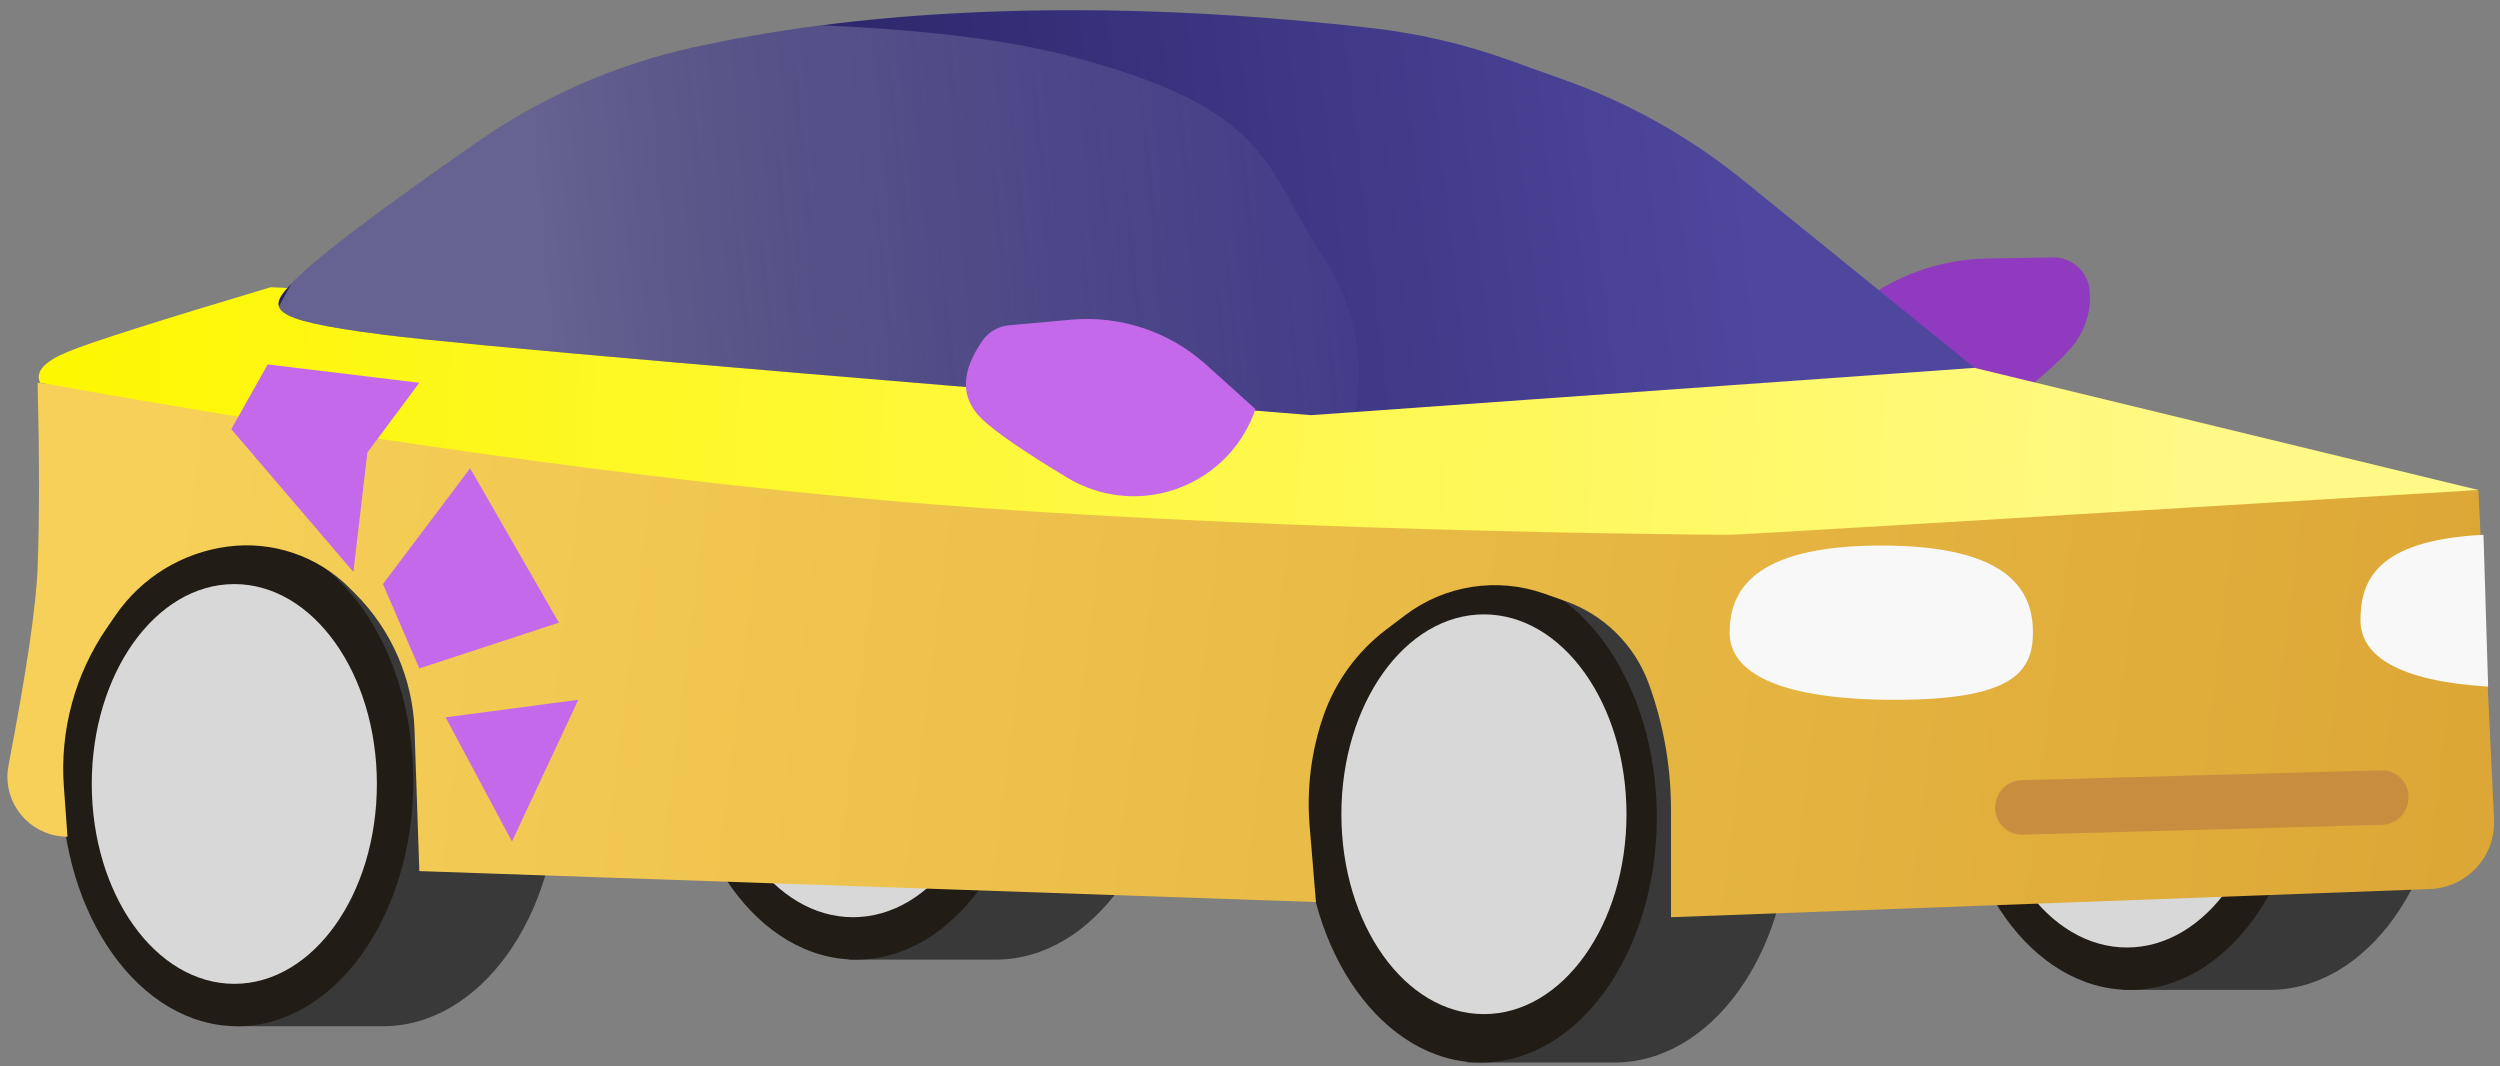 <svg width="136" height="58" viewBox="0 0 136 58" fill="none" xmlns="http://www.w3.org/2000/svg">
<rect x="0" y="0" width="136" height="58" fill="#808080" stroke="none"/>
<path fill-rule="evenodd" clip-rule="evenodd" d="M87.822 57.803C93.107 57.803 97.392 51.829 97.392 44.459C97.392 37.09 93.107 31.115 87.822 31.115C87.307 31.115 84.4 31.115 79.102 31.115C78.535 35.816 78.252 40.264 78.252 44.459C78.252 47.93 78.778 52.378 79.83 57.803C84.124 57.803 86.787 57.803 87.822 57.803Z" fill="#393939"/>
<path d="M80.562 57.803C85.847 57.803 90.131 51.829 90.131 44.459C90.131 37.09 85.847 31.115 80.562 31.115C75.276 31.115 70.992 37.09 70.992 44.459C70.992 51.829 75.276 57.803 80.562 57.803Z" fill="#221C16"/>
<path d="M80.725 55.168C85.009 55.168 88.481 50.3 88.481 44.295C88.481 38.29 85.009 33.422 80.725 33.422C76.443 33.422 72.971 38.29 72.971 44.295C72.971 50.3 76.443 55.168 80.725 55.168Z" fill="#D8D8D8"/>
<path fill-rule="evenodd" clip-rule="evenodd" d="M20.833 55.827C26.118 55.827 30.402 49.852 30.402 42.483C30.402 35.113 26.118 29.139 20.833 29.139C20.317 29.139 17.411 29.139 12.113 29.139C11.546 33.84 11.263 38.288 11.263 42.483C11.263 45.954 11.789 50.402 12.841 55.827C17.135 55.827 19.799 55.827 20.833 55.827Z" fill="#393939"/>
<path d="M12.913 55.827C18.198 55.827 22.483 49.852 22.483 42.483C22.483 35.113 18.198 29.139 12.913 29.139C7.627 29.139 3.343 35.113 3.343 42.483C3.343 49.852 7.627 55.827 12.913 55.827Z" fill="#221C16"/>
<path d="M12.747 53.52C17.03 53.52 20.502 48.652 20.502 42.647C20.502 36.642 17.03 31.774 12.747 31.774C8.464 31.774 4.992 36.642 4.992 42.647C4.992 48.652 8.464 53.52 12.747 53.52Z" fill="#D8D8D8"/>
<path fill-rule="evenodd" clip-rule="evenodd" d="M54.162 52.203C59.447 52.203 63.731 46.228 63.731 38.859C63.731 31.489 59.447 25.515 54.162 25.515C53.647 25.515 50.74 25.515 45.442 25.515C44.875 30.216 44.592 34.664 44.592 38.859C44.592 42.33 45.118 46.778 46.17 52.203C50.464 52.203 53.128 52.203 54.162 52.203Z" fill="#393939"/>
<path d="M46.572 52.202C51.857 52.202 56.142 46.228 56.142 38.858C56.142 31.489 51.857 25.515 46.572 25.515C41.286 25.515 37.002 31.489 37.002 38.858C37.002 46.228 41.286 52.202 46.572 52.202Z" fill="#221C16"/>
<path d="M46.407 49.896C50.69 49.896 54.162 45.028 54.162 39.023C54.162 33.018 50.69 28.15 46.407 28.15C42.124 28.15 38.652 33.018 38.652 39.023C38.652 45.028 42.124 49.896 46.407 49.896Z" fill="#D8D8D8"/>
<path fill-rule="evenodd" clip-rule="evenodd" d="M123.461 53.85C128.746 53.85 133.031 47.876 133.031 40.506C133.031 33.136 128.746 27.162 123.461 27.162C122.946 27.162 120.039 27.162 114.741 27.162C114.175 31.863 113.891 36.311 113.891 40.506C113.891 43.977 114.417 48.425 115.47 53.85C119.763 53.85 122.427 53.85 123.461 53.85Z" fill="#393939"/>
<path d="M115.871 53.85C121.156 53.85 125.441 47.876 125.441 40.506C125.441 33.136 121.156 27.162 115.871 27.162C110.585 27.162 106.301 33.136 106.301 40.506C106.301 47.876 110.585 53.85 115.871 53.85Z" fill="#221C16"/>
<path d="M115.707 51.544C119.989 51.544 123.462 46.676 123.462 40.671C123.462 34.666 119.989 29.798 115.707 29.798C111.423 29.798 107.951 34.666 107.951 40.671C107.951 46.676 111.423 51.544 115.707 51.544Z" fill="#D8D8D8"/>
<path fill-rule="evenodd" clip-rule="evenodd" d="M134.826 26.657L135.675 44.572C135.769 46.572 134.223 48.269 132.22 48.364C132.207 48.364 132.195 48.365 132.183 48.365L90.902 49.896V44.036C90.902 41.701 90.493 39.384 89.692 37.19C88.925 35.09 87.259 33.442 85.148 32.697L84.003 32.293C81.443 31.39 78.6 31.832 76.437 33.471L75.408 34.25C73.82 35.453 72.627 37.101 71.981 38.985C71.328 40.89 71.078 42.91 71.243 44.918L71.587 49.072L22.812 47.387L22.551 39.723C22.456 36.931 21.304 34.278 19.328 32.299L19.015 31.986C17.275 30.243 14.82 29.411 12.376 29.735C9.908 30.062 7.695 31.42 6.287 33.47L5.814 34.159C4.076 36.69 3.251 39.736 3.474 42.797L3.672 45.517C1.867 45.517 0.403 44.056 0.403 42.253C0.403 42.046 0.423 41.84 0.462 41.637C1.441 36.556 1.97 32.959 2.048 30.846C2.146 28.231 2.146 24.89 2.048 20.823C17.842 22.633 25.739 23.538 25.739 23.538L72.423 25.204L94.091 28.03L134.826 26.657Z" fill="url(#paint0_linear)"/>
<path fill-rule="evenodd" clip-rule="evenodd" d="M103.093 38.069C109.432 38.069 110.592 36.594 110.592 34.41C110.592 32.227 109.423 29.677 102.342 29.677C95.26 29.677 94.092 32.227 94.092 34.41C94.092 36.594 96.754 38.069 103.093 38.069Z" fill="#F8F8F8"/>
<path fill-rule="evenodd" clip-rule="evenodd" d="M135.101 29.093C129.148 29.383 128.411 31.706 128.411 33.751C128.411 35.682 130.492 37.058 135.355 37.351" fill="#F8F8F8"/>
<path fill-rule="evenodd" clip-rule="evenodd" d="M97.783 19.973C99.399 23.475 103.552 25.007 107.059 23.394C107.517 23.183 107.951 22.924 108.352 22.62C110.562 20.952 111.993 19.727 112.646 18.946C113.439 18 113.782 16.949 113.674 15.796C113.578 14.766 112.704 13.985 111.669 14.002L108.098 14.064C104.863 14.119 101.797 15.515 99.634 17.918L97.783 19.973Z" fill="#8F3ABF"/>
<path fill-rule="evenodd" clip-rule="evenodd" d="M14.727 15.624C8.628 17.444 4.943 18.617 3.672 19.143C2.401 19.67 1.905 20.23 2.182 20.823C19.187 23.862 34.286 25.975 47.479 27.162C67.268 28.942 93.358 29.093 94.091 29.093C94.58 29.093 108.158 28.281 134.826 26.657L107.418 20.011L14.727 15.624Z" fill="url(#paint1_linear)"/>
<path fill-rule="evenodd" clip-rule="evenodd" d="M16.053 15.228C17.353 13.923 20.668 11.418 25.998 7.711C29.534 5.252 33.519 3.508 37.727 2.579C42.074 1.618 46.838 0.998 52.017 0.72C59.084 0.34 66.635 0.611 74.67 1.533C77.186 1.822 79.66 2.399 82.043 3.252L85.168 4.371C88.672 5.626 91.937 7.463 94.827 9.805L107.418 20.011L71.321 22.584C42.046 20.224 25.216 18.764 20.832 18.205C14.257 17.365 14.52 16.766 16.053 15.228Z" fill="url(#paint2_linear)"/>
<path fill-rule="evenodd" clip-rule="evenodd" d="M58.004 3.007C69.261 5.909 68.708 9.052 71.981 13.965C73.641 16.456 74.229 19.271 73.746 22.411L71.321 22.584C42.045 20.224 25.216 18.764 20.832 18.205C19.033 17.975 17.747 17.763 16.857 17.546L16.148 17.343C15.545 17.137 15.248 16.92 15.17 16.673C15.403 16.249 15.631 15.834 15.855 15.428C15.918 15.364 15.984 15.297 16.053 15.228C17.336 13.94 20.584 11.481 25.796 7.851L25.997 7.711C29.534 5.252 33.518 3.508 37.726 2.579C39.938 2.09 42.258 1.689 44.686 1.377C49.511 1.583 54.317 2.056 58.004 3.007Z" fill="url(#paint3_linear)"/>
<path fill-rule="evenodd" clip-rule="evenodd" d="M20.832 31.775L22.812 36.361L30.402 33.873L25.576 25.471L20.832 31.775Z" fill="#C369EA"/>
<path fill-rule="evenodd" clip-rule="evenodd" d="M24.241 39.023L31.46 38.068L27.851 45.777L24.241 39.023Z" fill="#C369EA"/>
<path fill-rule="evenodd" clip-rule="evenodd" d="M19.225 31.115L12.582 23.347L14.562 19.825L22.812 20.823L19.986 24.618L19.225 31.115Z" fill="#C369EA"/>
<path fill-rule="evenodd" clip-rule="evenodd" d="M109.985 42.443L129.537 41.906C130.335 41.884 130.999 42.512 131.021 43.308C131.021 43.321 131.021 43.334 131.021 43.348V43.388C131.021 44.191 130.381 44.848 129.577 44.87L110.026 45.407C109.228 45.429 108.564 44.801 108.542 44.005C108.542 43.992 108.541 43.978 108.541 43.965V43.925C108.541 43.122 109.181 42.465 109.985 42.443Z" fill="#C88D3E"/>
<path fill-rule="evenodd" clip-rule="evenodd" d="M68.297 22.254C67.057 25.905 63.088 27.862 59.431 26.624C58.953 26.462 58.495 26.25 58.063 25.989C55.691 24.56 54.14 23.492 53.408 22.784C52.243 21.657 52.256 20.24 53.446 18.534C53.78 18.054 54.309 17.747 54.892 17.695L58.256 17.391C60.945 17.148 63.614 18.037 65.619 19.842L68.297 22.254Z" fill="#C369EA"/>
<defs>
<linearGradient id="paint0_linear" x1="138.161" y1="35.88" x2="9.832" y2="20.089" gradientUnits="userSpaceOnUse">
<stop stop-color="#DCA635"/>
<stop offset="1" stop-color="#F6D058"/>
</linearGradient>
<linearGradient id="paint1_linear" x1="1.99" y1="22.326" x2="119.221" y2="29.247" gradientUnits="userSpaceOnUse">
<stop stop-color="#FDF700"/>
<stop offset="1" stop-color="#FFF986"/>
</linearGradient>
<linearGradient id="paint2_linear" x1="95.325" y1="11.36" x2="38.49" y2="18.111" gradientUnits="userSpaceOnUse">
<stop stop-color="#4F479D"/>
<stop offset="1" stop-color="#272264"/>
</linearGradient>
<linearGradient id="paint3_linear" x1="75.473" y1="11.791" x2="29.525" y2="15.611" gradientUnits="userSpaceOnUse">
<stop stop-color="white" stop-opacity="0.01"/>
<stop offset="1" stop-color="white" stop-opacity="0.29"/>
</linearGradient>
</defs>
</svg>
